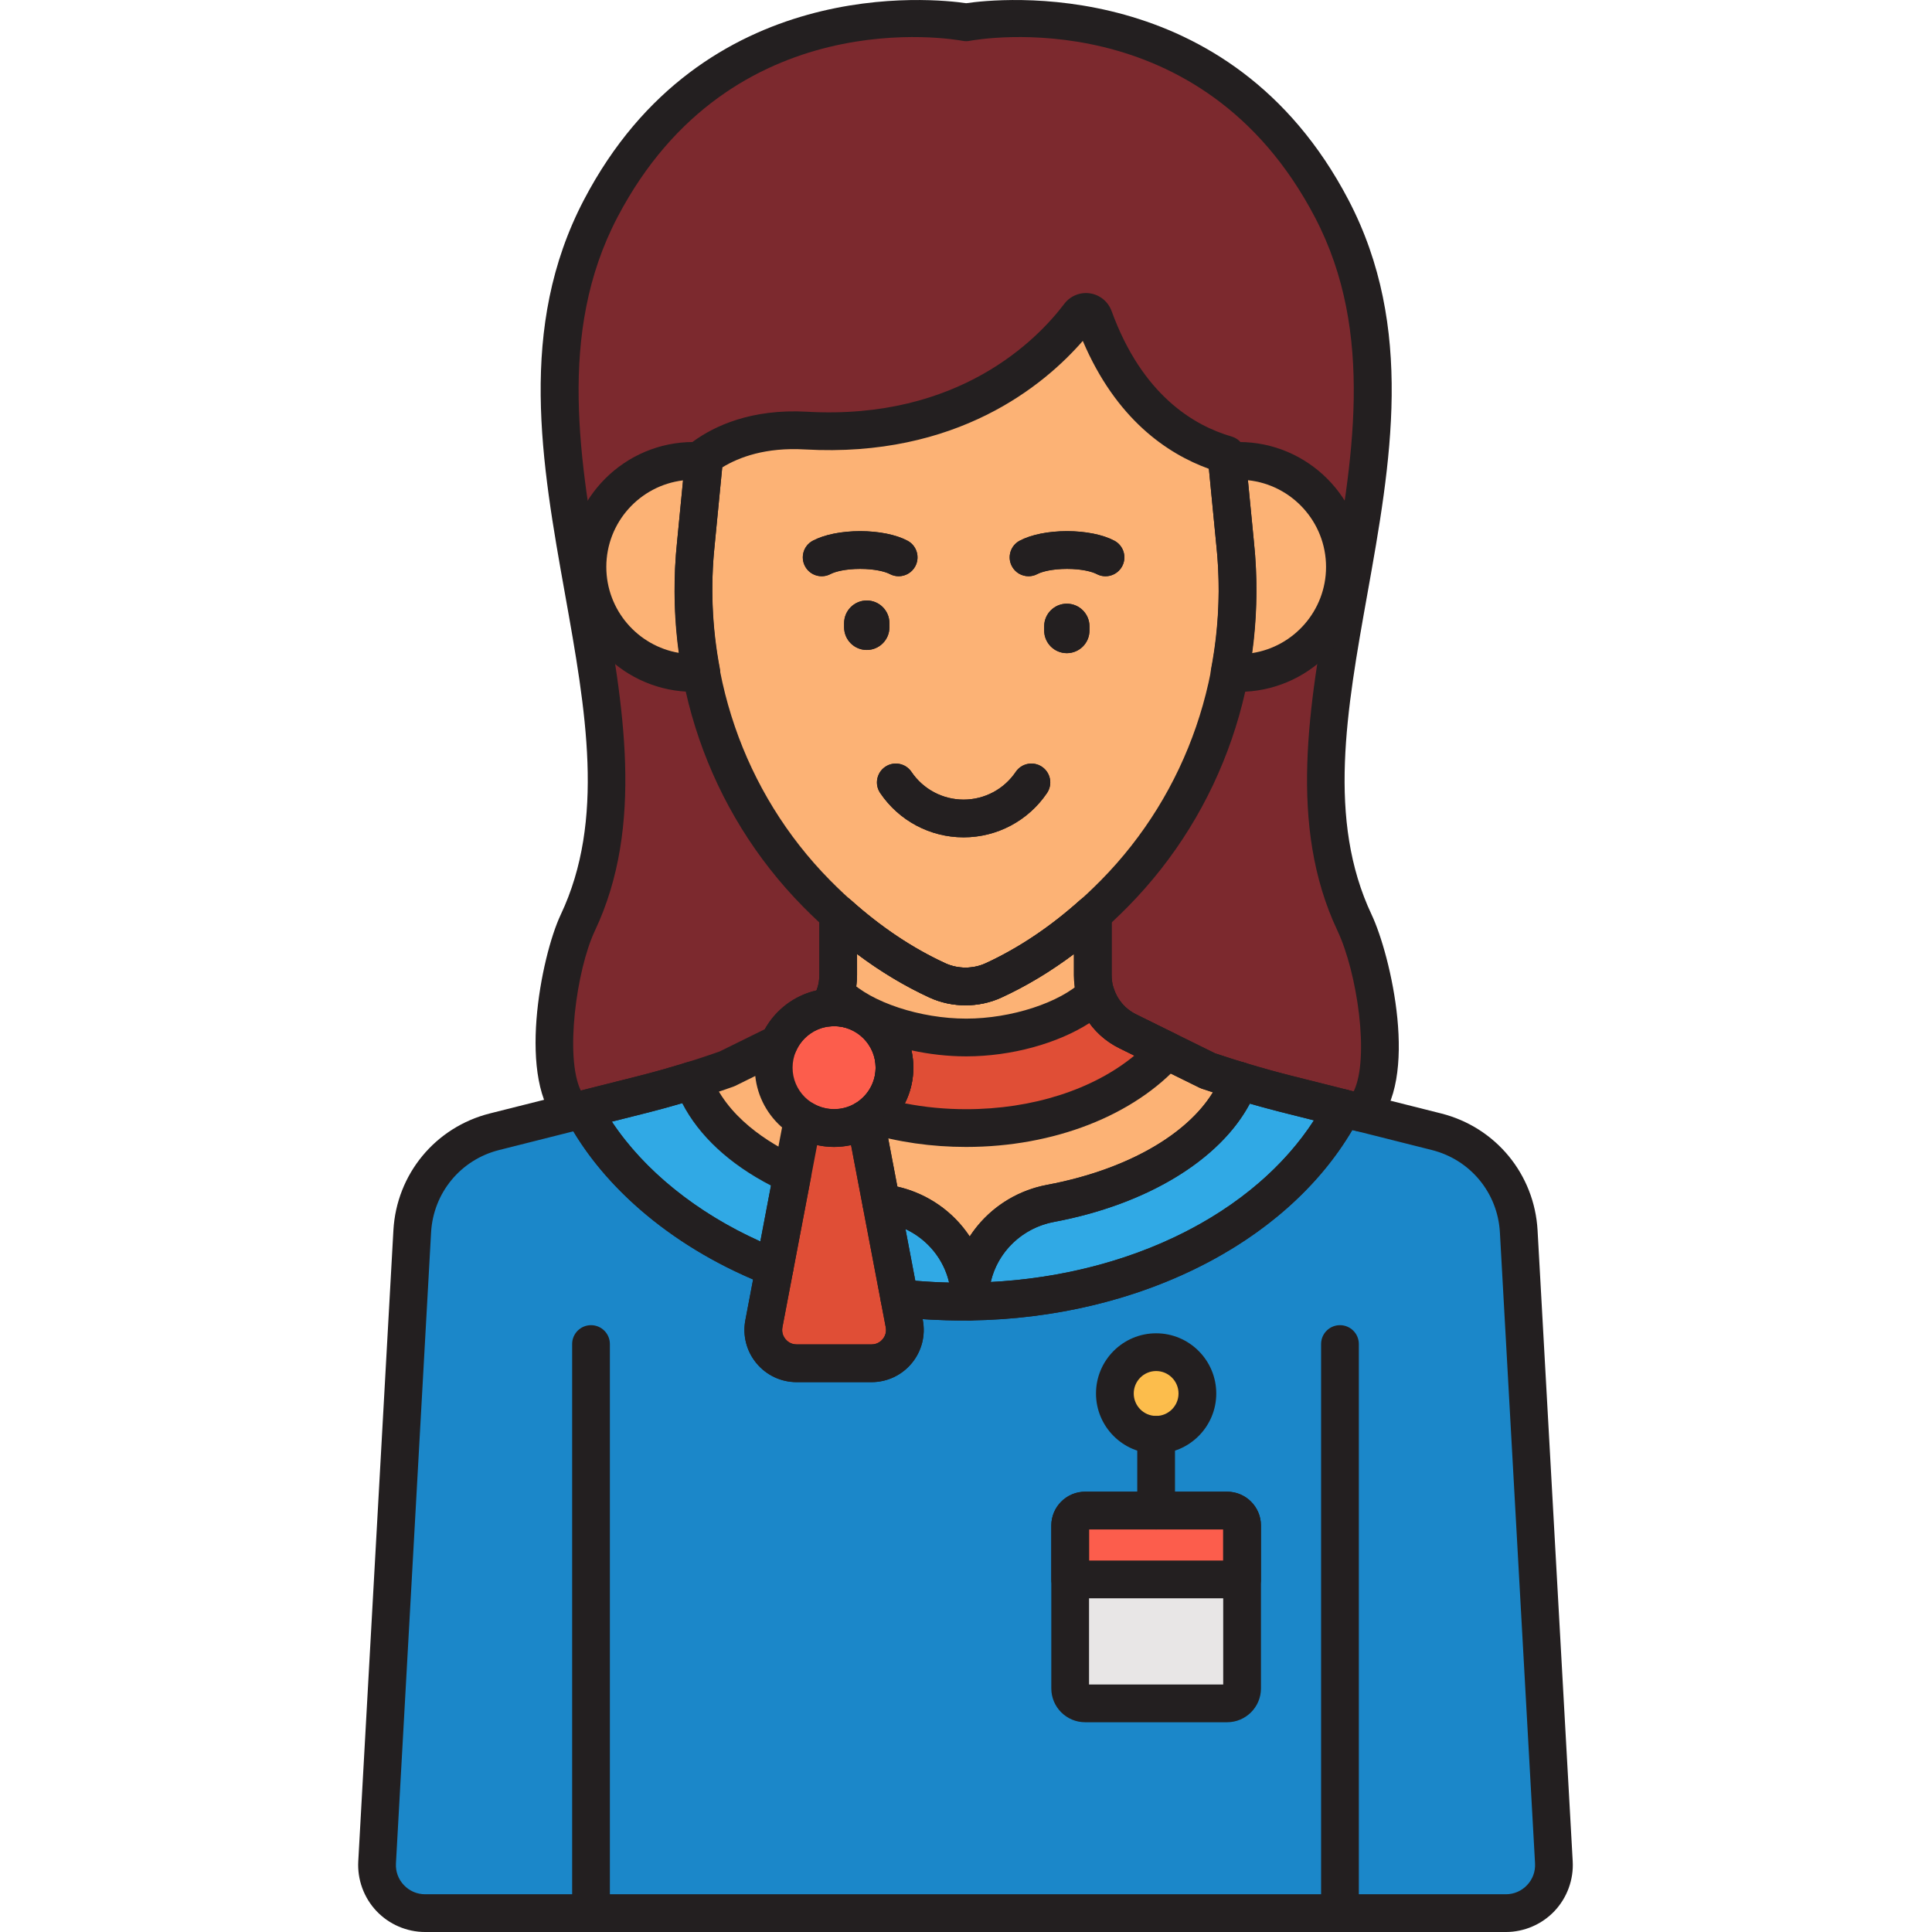 <svg height="511pt" viewBox="-94 0 511 511.897" width="511pt" xmlns="http://www.w3.org/2000/svg"><path d="m89.074 286.219h.012c4.09 11.242 14.117 19.465 26.371 25.086l2.809-14.746c.004 0 .004.004.004.004-4.625-2.805-7.723-7.871-7.723-13.672 0-2.301.496-4.48 1.367-6.461l-13.73 6.773c-3.016 1.07-6.055 2.062-9.109 3.016zm0 0" fill="#fcb275"/><path d="m264.449 244.477c-26.23-55.527 26.23-127.512-6.055-189.211-32.281-61.695-96.844-49.359-96.844-49.359s-64.566-12.336-96.848 49.359c-32.281 61.699 20.176 133.684-6.051 189.211-5.605 11.863-9.969 41.477-1.289 50.148l18.113-4.559c7.672-1.93 15.25-4.223 22.707-6.859l13.73-6.773c2.316-5.238 7.352-8.992 13.32-9.477 1.535-2.539 2.402-5.48 2.402-8.559v-16.223c7.648 6.867 16.383 13.023 26.281 17.582 4.668 2.148 10.219 2.152 14.895 0 9.898-4.555 18.637-10.715 26.285-17.578v16.223c0 6.297 3.574 12.047 9.219 14.828l3.562 1.758 17.695 8.727c6.777 2.301 13.645 4.332 20.582 6.078l20.141 5.07c8.945-9.027 3.781-38.473-1.848-50.387zm0 0" fill="#7c292e"/><path d="m230.52 120.473c-10.629-3.066-26.191-11.766-35.141-36.348-.602-1.66-2.781-2.008-3.848-.605-6.98 9.223-29.301 33.012-72.449 30.562-11.789-.668-20.777 2.461-26.918 6.926l-2.219 22.809c-3.637 34.184 7.832 68.449 31.969 92.926 8.906 9.031 19.551 17.281 32.004 23.012 4.668 2.152 10.223 2.152 14.898 0 12.453-5.734 23.098-13.98 32.004-23.012 24.137-24.477 35.605-58.742 31.969-92.926zm0 0" fill="#fcb275"/><path d="m89.945 143.816 2.098-21.566c-.906-.086-1.82-.137-2.746-.137-15.52 0-28.098 12.582-28.098 28.098 0 15.52 12.578 28.098 28.098 28.098.707 0 1.406-.055 2.102-.105-2.145-11.219-2.688-22.801-1.453-34.387zm0 0" fill="#fcb275"/><path d="m233.801 122.113c-1.051 0-2.082.066-3.105.18l2.094 21.523c1.23 11.578.688 23.156-1.453 34.367.816.074 1.633.125 2.465.125 15.52 0 28.098-12.578 28.098-28.098 0-15.516-12.578-28.098-28.098-28.098zm0 0" fill="#fcb275"/><path d="m225.574 283.711-17.699-8.727-3.559-1.754c-5.648-2.785-9.223-8.535-9.223-14.832v-16.223c-7.648 6.867-16.383 13.023-26.281 17.578-4.676 2.152-10.23 2.152-14.898 0-9.895-4.555-18.633-10.711-26.281-17.578v16.223c0 3.078-.863 6.02-2.398 8.555.434-.035.871-.066 1.312-.066.555 0 1.098.027 1.637.082 1.613.164 3.156.57 4.594 1.176.957.402 1.863.898 2.715 1.477.855.574 1.645 1.227 2.371 1.953.359.359.703.742 1.031 1.137 1.957 2.367 3.242 5.312 3.57 8.539.055.539.082 1.086.082 1.637 0 .555-.027 1.098-.082 1.637-.52 5.113-3.457 9.496-7.641 12.039 0 0 .004-.004.004-.004l4.211 22.09c.613.117 1.23.25 1.848.359 12.449 2.199 21.66 12.781 21.66 25.422v-.215c0-12.523 9.047-23.062 21.355-25.371 25.051-4.691 44.344-17.066 50.051-32.473-2.805-.852-5.605-1.719-8.379-2.66zm0 0" fill="#fcb275"/><path d="m233.953 286.371.004.004zm0 0" fill="#fcb275"/><path d="m317.266 493.441-5.852-105.023-1.363-24.52-2.098-37.633c-.703-12.621-9.535-23.32-21.793-26.406l-24.812-6.246c-15.359 29.547-53.691 50.637-98.797 51.246-6.453.082-12.688-.238-18.691-.918l1.289 6.773c1.039 5.445-3.137 10.488-8.68 10.488-.613 0-19.414 0-19.836 0-5.543 0-9.719-5.043-8.68-10.488l2.82-14.797c-24.207-9.383-41.938-25.082-50.828-41.945l-23.371 5.879c-12.262 3.09-21.09 13.789-21.793 26.414l-3.457 62.082-5.855 105.094c-.406 7.305 5.41 13.453 12.73 13.453h286.344c7.312.004 13.129-6.145 12.723-13.453zm0 0" fill="#1b87c9"/><path d="m246.156 289.789c-4.098-1.031-8.164-2.191-12.203-3.418-5.707 15.406-25 27.777-50.051 32.473-12.309 2.309-21.355 12.848-21.355 25.371v.648c45.109-.609 83.441-21.699 98.801-51.246zm0 0" fill="#30a9e5"/><path d="m115.457 311.305c-12.254-5.621-22.281-13.848-26.371-25.09-4.5 1.406-9.035 2.699-13.609 3.852l-15.535 3.91c8.895 16.863 26.621 32.562 50.828 41.945zm0 0" fill="#30a9e5"/><path d="m140.887 319.008c-.617-.109-1.234-.242-1.848-.359l4.816 25.297c6.004.68 12.242 1 18.691.918v-.43c0-12.645-9.211-23.23-21.66-25.426zm0 0" fill="#30a9e5"/><path d="m207.879 274.984-3.562-1.754c-4.086-2.016-7.066-5.598-8.41-9.805-7.117 6.934-21.285 11.465-34.355 11.465-13.238 0-27.602-4.645-34.629-11.723-.402 1.34-.988 2.602-1.707 3.789.441-.035.883-.066 1.336-.066 8.836 0 16 7.164 16 16 0 5.023-2.32 9.5-5.941 12.434 7.613 2.289 16.027 3.566 24.941 3.566 22.602 0 42.059-8.102 53.152-20.543zm0 0" fill="#e04e36"/><path d="m230.688 451.32h-37.621c-2.18 0-3.965-1.781-3.965-3.961v-43.16c0-2.18 1.785-3.965 3.965-3.965h37.621c2.18 0 3.961 1.785 3.961 3.965v43.16c0 2.176-1.781 3.961-3.961 3.961zm0 0" fill="#e8e6e6"/><path d="m230.688 400.23h-37.625c-2.18 0-3.961 1.785-3.961 3.969v14.277h45.547v-14.277c0-2.184-1.781-3.969-3.961-3.969zm0 0" fill="#fc5d4c"/><path d="m222.809 369.215c0-6.047-4.895-10.949-10.934-10.949-6.035 0-10.93 4.902-10.93 10.949s4.895 10.945 10.93 10.945c6.039 0 10.934-4.898 10.934-10.945zm0 0" fill="#fcbd4c"/><path d="m142.547 282.891c0 8.836-7.164 16-16 16s-16-7.164-16-16 7.164-16 16-16 16 7.164 16 16zm0 0" fill="#fc5d4c"/><path d="m145.145 350.719-10.316-54.16c-2.418 1.469-5.246 2.332-8.281 2.332s-5.863-.859-8.281-2.332l-10.316 54.16c-1.039 5.445 3.137 10.488 8.68 10.488h19.836c5.547 0 9.719-5.043 8.68-10.488zm0 0" fill="#e04e36"/><g fill="#231f20"><path d="m266.297 299.859c-.406 0-.816-.047-1.219-.148l-20.141-5.07c-7.051-1.777-14.109-3.863-20.969-6.195-.207-.07-.406-.156-.602-.25l-21.258-10.48c-7.41-3.652-12.012-11.055-12.012-19.316v-5.641c-6.195 4.648-12.621 8.516-19.195 11.543-5.965 2.75-13.102 2.746-19.074 0-6.574-3.027-13-6.891-19.191-11.543v5.641c0 3.918-1.082 7.773-3.125 11.148-.832 1.371-2.273 2.262-3.871 2.395-4.016.324-7.52 2.82-9.152 6.512-.473 1.074-1.309 1.945-2.363 2.461l-13.734 6.777c-.176.086-.359.16-.543.227-7.57 2.68-15.363 5.035-23.152 6.996l-18.113 4.559c-1.707.43-3.512-.066-4.754-1.312-11.508-11.496-4.93-44.758.297-55.824 11.844-25.066 6.645-54.109 1.145-84.859-6.227-34.793-12.664-70.773 5-104.531 31.457-60.109 92.945-53.324 101.281-52.098 8.332-1.223 69.82-8.016 101.277 52.102 17.664 33.758 11.227 69.734 5 104.531-5.5 30.75-10.699 59.793 1.145 84.863 5.016 10.617 12.879 43.934.875 56.039-.949.957-2.234 1.477-3.551 1.477zm-38.805-20.777c6.512 2.207 13.199 4.176 19.883 5.863l16.844 4.234c4.285-8.82.926-31.523-4.289-42.566-13.207-27.957-7.48-59.953-1.945-90.891 5.926-33.141 12.059-67.41-4.02-98.137-30.113-57.555-88.988-47.23-91.484-46.766-.617.121-1.254.121-1.871 0-2.477-.457-61.363-10.789-91.477 46.766-16.074 30.727-9.945 64.992-4.016 98.133 5.535 30.941 11.262 62.938-1.945 90.891-4.902 10.375-8.004 33.535-3.734 42.34l14.816-3.734c7.395-1.859 14.789-4.086 21.98-6.625l11.965-5.898c2.906-5.234 7.898-8.957 13.703-10.273.48-1.285.73-2.645.73-4.02v-16.223c0-1.969 1.16-3.762 2.965-4.562 1.805-.809 3.906-.473 5.375.844 7.941 7.129 16.367 12.77 25.031 16.762 3.359 1.539 7.367 1.539 10.715 0 8.664-3.992 17.09-9.629 25.035-16.758 1.469-1.32 3.574-1.648 5.375-.848 1.805.805 2.965 2.594 2.965 4.566v16.219c0 4.426 2.461 8.391 6.434 10.348zm0 0"/><path d="m260.586 507.504c-2.762 0-5-2.238-5-5v-146.391c0-2.762 2.238-5 5-5 2.766 0 5 2.238 5 5v146.391c0 2.762-2.234 5-5 5zm0 0"/><path d="m62.145 507.504c-2.762 0-5-2.238-5-5v-146.391c0-2.762 2.238-5 5-5s5 2.238 5 5v146.391c0 2.762-2.238 5-5 5zm0 0"/><path d="m161.367 266.359c-3.277 0-6.551-.688-9.539-2.059-11.867-5.465-23.129-13.555-33.477-24.047-25.062-25.418-37.23-60.762-33.379-96.965l2.215-22.766c.137-1.426.879-2.719 2.035-3.559 5.582-4.059 15.34-8.699 30.145-7.871 40.297 2.281 61.098-19.23 68.176-28.59 1.598-2.105 4.207-3.164 6.812-2.777 2.621.395 4.812 2.191 5.723 4.688 8.09 22.23 21.773 30.355 31.824 33.254 1.969.57 3.391 2.285 3.59 4.32l2.273 23.344c3.848 36.16-8.32 71.504-33.387 96.922-10.344 10.492-21.605 18.582-33.473 24.043-2.988 1.375-6.262 2.062-9.539 2.062zm-64.457-142.512-1.988 20.457c-3.539 33.254 7.602 65.652 30.551 88.93 9.496 9.629 19.77 17.027 30.539 21.984 3.352 1.539 7.359 1.539 10.707 0 10.77-4.961 21.043-12.355 30.539-21.984 22.953-23.277 34.094-55.672 30.555-88.887l-1.957-20.129c-11.062-4.008-24.586-13.168-33.41-33.898-10.191 11.715-33.316 31.043-73.648 28.762-10.32-.598-17.414 2.027-21.887 4.766zm0 0"/><path d="m89.297 183.309c-18.25 0-33.098-14.848-33.098-33.098s14.848-33.098 33.098-33.098c1.051 0 2.105.051 3.23.16 2.746.27 4.758 2.711 4.492 5.461l-2.098 21.566c-.004.012-.004.027-.004.043-1.164 10.918-.695 21.992 1.391 32.918.266 1.402-.078 2.852-.945 3.984-.871 1.129-2.18 1.836-3.605 1.941-.902.07-1.676.121-2.461.121zm-2.766-56.031c-11.438 1.371-20.332 11.129-20.332 22.934 0 11.434 8.348 20.953 19.273 22.781-1.375-9.879-1.543-19.836-.5-29.68zm3.414 16.539h.02zm0 0"/><path d="m233.801 183.309c-.977 0-1.938-.059-2.895-.145-1.406-.121-2.699-.832-3.551-1.961-.855-1.125-1.191-2.562-.926-3.957 2.082-10.914 2.547-21.984 1.387-32.898l-2.098-21.566c-.262-2.723 1.711-5.152 4.426-5.457 1.285-.141 2.48-.211 3.656-.211 18.25 0 33.098 14.848 33.098 33.098s-14.848 33.098-33.098 33.098zm2.398-56.074 1.566 16.098c1.043 9.84.871 19.816-.516 29.719 11.109-1.672 19.648-11.277 19.648-22.84 0-11.926-9.086-21.77-20.699-22.977zm0 0"/><path d="m162.551 349.43c-2.762 0-5-2.234-5-5 0-10.086-7.375-18.707-17.531-20.5-.434-.07-.875-.16-1.312-.25l-.617-.121c-2.012-.391-3.582-1.965-3.965-3.977l-4.172-21.906c-.469-2.047.398-4.246 2.281-5.387 2.949-1.793 4.914-4.879 5.258-8.27.039-.371.059-.75.059-1.129s-.02-.758-.059-1.129c-.219-2.16-1.066-4.188-2.453-5.863-.223-.273-.461-.535-.711-.785-.504-.5-1.047-.957-1.625-1.344-.59-.398-1.219-.738-1.879-1.023-.996-.418-2.055-.691-3.141-.797-.668-.066-1.355-.066-2.023-.008-1.867.148-3.676-.746-4.672-2.348-.992-1.598-1.004-3.617-.027-5.227 1.098-1.812 1.676-3.875 1.676-5.965v-16.223c0-1.973 1.16-3.762 2.965-4.566 1.801-.801 3.902-.473 5.375.848 7.941 7.129 16.367 12.77 25.035 16.758 3.355 1.543 7.363 1.543 10.711 0 8.668-3.988 17.09-9.629 25.035-16.758 1.469-1.32 3.574-1.648 5.375-.848 1.805.805 2.965 2.594 2.965 4.566v16.223c0 4.426 2.461 8.391 6.434 10.344l20.957 10.336c2.691.906 5.391 1.742 7.914 2.508 1.32.398 2.414 1.328 3.027 2.562.613 1.234.691 2.664.211 3.957-6.277 16.945-26.898 30.605-53.82 35.648-10.008 1.879-17.273 10.48-17.273 20.461v.211c.004 2.762-2.234 5-4.996 5zm-19.23-35.031c8.09 1.848 14.859 6.695 19.164 13.211 4.516-6.945 11.805-12.047 20.496-13.68 20.684-3.875 36.902-13.043 43.938-24.508-.973-.312-1.961-.641-2.953-.977-.207-.07-.406-.152-.602-.25l-21.258-10.48c-7.406-3.648-12.008-11.051-12.008-19.312v-5.641c-6.195 4.648-12.621 8.516-19.195 11.539-5.969 2.754-13.102 2.75-19.074.004-6.574-3.027-13-6.895-19.195-11.543v5.641c0 1.434-.145 2.863-.43 4.262.855.238 1.695.531 2.516.875 1.262.539 2.461 1.188 3.578 1.945 1.102.742 2.145 1.605 3.098 2.559.477.473.926.969 1.352 1.484 2.652 3.211 4.277 7.094 4.695 11.223.07.703.109 1.414.109 2.141 0 .723-.039 1.438-.109 2.141-.539 5.289-3.129 10.199-7.113 13.676zm0 0"/><path d="m233.957 291.371c-2.762 0-5.004-2.238-5.004-5 0-2.762 2.238-5 5-5h.004c2.762 0 5 2.238 5 5 0 2.762-2.238 5-5 5zm0 0"/><path d="m304.539 511.898h-286.344c-4.859 0-9.555-2.023-12.895-5.551-3.336-3.527-5.094-8.332-4.824-13.184l9.309-167.172c.832-14.891 11.105-27.34 25.566-30.98l23.371-5.883c2.234-.559 4.57.473 5.645 2.516 8.816 16.719 26.387 31.156 48.207 39.617 2.25.875 3.559 3.227 3.109 5.598l-2.82 14.797c-.293 1.543.383 2.645.812 3.164.43.52 1.383 1.391 2.957 1.391h19.832c1.57 0 2.527-.875 2.957-1.391.434-.52 1.109-1.621.812-3.164l-1.289-6.773c-.297-1.562.164-3.172 1.242-4.336 1.082-1.164 2.641-1.75 4.227-1.57 5.902.664 11.961.953 18.07.887 42.328-.574 79.391-19.629 94.422-48.555 1.07-2.055 3.406-3.102 5.66-2.543l24.812 6.246c14.461 3.641 24.734 16.094 25.566 30.98l9.309 167.176c.273 4.848-1.488 9.648-4.824 13.18-3.336 3.527-8.035 5.551-12.891 5.551zm-247.074-212.145-19.672 4.957c-10.195 2.566-17.438 11.344-18.023 21.84l-9.309 167.172c-.121 2.148.625 4.191 2.105 5.754 1.48 1.562 3.477 2.422 5.629 2.422h286.344c2.152 0 4.148-.859 5.625-2.422 1.48-1.562 2.227-3.605 2.109-5.754l-9.312-167.176c-.582-10.492-7.828-19.27-18.023-21.836l-21.082-5.309c-17.75 30.188-56.957 49.859-101.238 50.461-4.223.039-8.438-.062-12.609-.344l.051.266c.773 4.062-.293 8.219-2.934 11.41-2.637 3.188-6.523 5.016-10.66 5.016h-19.836c-4.137 0-8.02-1.828-10.656-5.016-2.641-3.191-3.707-7.348-2.934-11.41l2.051-10.777c-20.801-8.883-37.828-22.918-47.625-39.254zm0 0"/><path d="m211.875 405.23c-2.762 0-5-2.238-5-5v-20.07c0-2.762 2.238-5 5-5s5 2.238 5 5v20.07c0 2.762-2.238 5-5 5zm0 0"/><path d="m160.867 221.859c-8.871 0-17.133-4.391-22.105-11.75-1.547-2.289-.945-5.398 1.344-6.945 2.289-1.543 5.398-.941 6.941 1.344 3.109 4.605 8.277 7.352 13.82 7.352 5.543 0 10.707-2.746 13.82-7.352 1.543-2.285 4.656-2.887 6.941-1.344 2.289 1.547 2.891 4.656 1.344 6.945-4.973 7.359-13.234 11.75-22.105 11.75zm0 0"/><path d="m135.207 172.211c-3.316 0-6-2.684-6-6v-1.105c0-3.312 2.684-6 6-6 3.312 0 6 2.688 6 6v1.105c0 3.316-2.688 6-6 6zm0 0"/><path d="m188.215 173.059c-3.316 0-6-2.684-6-6v-1.105c0-3.316 2.684-6 6-6 3.312 0 6 2.684 6 6v1.105c0 3.316-2.688 6-6 6zm0 0"/><path d="m178.078 152.68c-1.789 0-3.52-.961-4.418-2.648-1.297-2.441-.375-5.469 2.062-6.766 3.027-1.609 7.598-2.535 12.547-2.535 4.945 0 9.52.926 12.543 2.535 2.438 1.297 3.367 4.324 2.066 6.762-1.297 2.438-4.328 3.363-6.762 2.066-1.18-.625-3.945-1.363-7.848-1.363-3.906 0-6.668.734-7.852 1.363-.742.398-1.547.586-2.34.586zm0 0"/><path d="m143.656 152.68c-.793 0-1.598-.188-2.348-.586-1.18-.629-3.941-1.363-7.848-1.363-3.902 0-6.668.734-7.848 1.363-2.438 1.293-5.469.371-6.762-2.066-1.297-2.438-.375-5.465 2.062-6.762 3.031-1.609 7.602-2.535 12.547-2.535 4.949 0 9.52.926 12.543 2.535 2.441 1.297 3.363 4.324 2.066 6.766-.898 1.688-2.625 2.648-4.414 2.648zm0 0"/><path d="m160.867 221.859c-8.871 0-17.133-4.391-22.105-11.75-1.547-2.289-.945-5.398 1.344-6.945 2.289-1.543 5.398-.941 6.941 1.344 3.109 4.605 8.277 7.352 13.82 7.352 5.543 0 10.707-2.746 13.82-7.352 1.543-2.285 4.656-2.887 6.941-1.344 2.289 1.547 2.891 4.656 1.344 6.945-4.973 7.359-13.234 11.75-22.105 11.75zm0 0"/><path d="m135.207 172.211c-3.316 0-6-2.684-6-6v-1.105c0-3.312 2.684-6 6-6 3.312 0 6 2.688 6 6v1.105c0 3.316-2.688 6-6 6zm0 0"/><path d="m188.215 173.059c-3.316 0-6-2.684-6-6v-1.105c0-3.316 2.684-6 6-6 3.312 0 6 2.684 6 6v1.105c0 3.316-2.688 6-6 6zm0 0"/><path d="m178.078 152.68c-1.789 0-3.52-.961-4.418-2.648-1.297-2.441-.375-5.469 2.062-6.766 3.027-1.609 7.598-2.535 12.547-2.535 4.945 0 9.52.926 12.543 2.535 2.438 1.297 3.367 4.324 2.066 6.762-1.297 2.438-4.328 3.363-6.762 2.066-1.18-.625-3.945-1.363-7.848-1.363-3.906 0-6.668.734-7.852 1.363-.742.398-1.547.586-2.34.586zm0 0"/><path d="m143.656 152.68c-.793 0-1.598-.188-2.348-.586-1.18-.629-3.941-1.363-7.848-1.363-3.902 0-6.668.734-7.848 1.363-2.438 1.293-5.469.371-6.762-2.066-1.297-2.438-.375-5.465 2.062-6.762 3.031-1.609 7.602-2.535 12.547-2.535 4.949 0 9.52.926 12.543 2.535 2.441 1.297 3.363 4.324 2.066 6.766-.898 1.688-2.625 2.648-4.414 2.648zm0 0"/><path d="m162.551 349.859c-1.316 0-2.578-.52-3.512-1.441-.957-.941-1.488-2.219-1.488-3.559v-.645c0-14.789 10.695-27.523 25.434-30.285 23.484-4.402 41.215-15.629 46.281-29.297.918-2.48 3.617-3.812 6.137-3.047 4.461 1.355 8.379 2.453 11.973 3.355l15.191 3.82c1.484.375 2.715 1.406 3.34 2.801.629 1.395.582 3-.121 4.355-16.711 32.148-57.207 53.32-103.168 53.945-.023-.004-.047-.004-.066-.004zm74.156-57.457c-7.938 14.938-27.277 26.746-51.883 31.355-8.453 1.586-14.945 7.965-16.762 15.918 37.254-1.949 69.742-18.254 85.629-42.836l-8.758-2.199c-2.566-.648-5.285-1.387-8.227-2.238zm0 0"/><path d="m110.77 340.922c-.613 0-1.223-.113-1.805-.34-24.043-9.316-43.52-25.453-53.441-44.273-.719-1.359-.773-2.969-.145-4.371.621-1.398 1.855-2.438 3.344-2.812l15.535-3.91c4.266-1.07 8.754-2.34 13.34-3.773 2.559-.801 5.277.555 6.191 3.062 4.098 11.27 15.18 18.32 23.754 22.254 2.094.957 3.258 3.219 2.828 5.48l-4.688 24.617c-.277 1.457-1.191 2.715-2.484 3.438-.754.418-1.59.629-2.43.629zm-43.105-43.73c8.59 12.941 22.48 24.156 39.348 31.738l2.816-14.805c-11.035-5.715-19.055-13.164-23.531-21.836-3.281.965-6.496 1.848-9.602 2.625zm0 0"/><path d="m160.566 349.875c-5.816 0-11.617-.324-17.27-.961-2.18-.246-3.941-1.879-4.352-4.035l-4.82-25.297c-.309-1.625.207-3.301 1.379-4.473 1.176-1.168 2.859-1.684 4.48-1.371l.691.137c.355.07.711.141 1.066.207h.012c14.949 2.637 25.793 15.402 25.793 30.352v.43c0 2.734-2.199 4.961-4.934 5-.68.004-1.367.012-2.047.012zm-12.496-10.535c2.957.254 5.953.418 8.957.492-1.434-6.215-5.715-11.445-11.562-14.184zm0 0"/><path d="m161.551 303.891c-9.164 0-18.039-1.27-26.379-3.777-1.777-.535-3.109-2.004-3.469-3.82-.355-1.82.32-3.688 1.762-4.852 2.598-2.109 4.086-5.223 4.086-8.551 0-6.066-4.934-11-11-11-.309 0-.613.023-.918.047-1.836.156-3.676-.746-4.664-2.348-.992-1.598-1.004-3.613-.031-5.223.527-.875.934-1.766 1.199-2.648.512-1.684 1.871-2.977 3.578-3.402 1.707-.422 3.516.078 4.754 1.328 5.898 5.938 18.969 10.246 31.082 10.246 11.91 0 24.891-4.227 30.867-10.047 1.242-1.207 3.023-1.688 4.699-1.27 1.684.422 3.027 1.68 3.551 3.328.957 2.984 3.094 5.477 5.867 6.844l3.559 1.754 6.82 3.367c1.402.691 2.398 1.996 2.699 3.527.301 1.535-.137 3.117-1.176 4.285-12.406 13.906-33.672 22.211-56.887 22.211zm-16.238-11.555c5.238 1.035 10.672 1.555 16.238 1.555 17.559 0 33.684-5.223 44.559-14.207l-4-1.969c-3.137-1.547-5.836-3.855-7.875-6.664-8.43 5.418-20.719 8.84-32.688 8.84-4.887 0-9.816-.566-14.508-1.598.332 1.477.508 3.02.508 4.598.004 3.332-.777 6.555-2.234 9.445zm0 0"/><path d="m230.688 456.32h-37.621c-4.945 0-8.965-4.02-8.965-8.961v-43.16c0-4.945 4.023-8.965 8.965-8.965h37.621c4.945 0 8.965 4.02 8.965 8.965v43.16c0 4.941-4.023 8.961-8.965 8.961zm-36.586-10h35.547v-41.09h-35.547zm0 0"/><path d="m234.652 423.477h-45.551c-2.762 0-5-2.238-5-5v-14.277c0-4.945 4.023-8.969 8.961-8.969h37.625c4.941 0 8.961 4.023 8.961 8.969v14.277c.004 2.762-2.238 5-4.996 5zm-40.551-10h35.547v-8.246h-35.547zm36.586-8.246h.02zm0 0"/><path d="m211.875 385.16c-8.785 0-15.93-7.152-15.93-15.945 0-8.797 7.145-15.949 15.93-15.949s15.934 7.152 15.934 15.949c0 8.793-7.148 15.945-15.934 15.945zm0-21.895c-3.27 0-5.93 2.668-5.93 5.949s2.66 5.949 5.93 5.949c3.273 0 5.934-2.668 5.934-5.949s-2.66-5.949-5.934-5.949zm0 0"/><path d="m126.551 303.891c-11.582 0-21-9.422-21-21 0-11.582 9.418-21 21-21 11.578 0 21 9.418 21 21 0 11.578-9.422 21-21 21zm0-32c-6.066 0-11 4.934-11 11 0 6.062 4.934 11 11 11 6.062 0 11-4.938 11-11 0-6.066-4.938-11-11-11zm0 0"/><path d="m136.465 366.207h-19.832c-4.137 0-8.023-1.828-10.66-5.016-2.637-3.188-3.707-7.348-2.934-11.41l10.316-54.156c.305-1.613 1.379-2.969 2.879-3.633 1.496-.668 3.227-.559 4.625.293 3.453 2.098 7.918 2.098 11.375 0 1.398-.852 3.129-.961 4.625-.293 1.5.664 2.574 2.023 2.879 3.633l10.316 54.156c.773 4.062-.293 8.223-2.934 11.41-2.633 3.188-6.52 5.016-10.656 5.016zm-14.41-62.809-9.191 48.254c-.293 1.543.383 2.645.812 3.164.43.52 1.383 1.391 2.957 1.391h19.832c1.57 0 2.527-.871 2.957-1.391.434-.516 1.109-1.621.812-3.164l-9.191-48.254c-2.941.652-6.047.652-8.988 0zm0 0"/></g></svg>